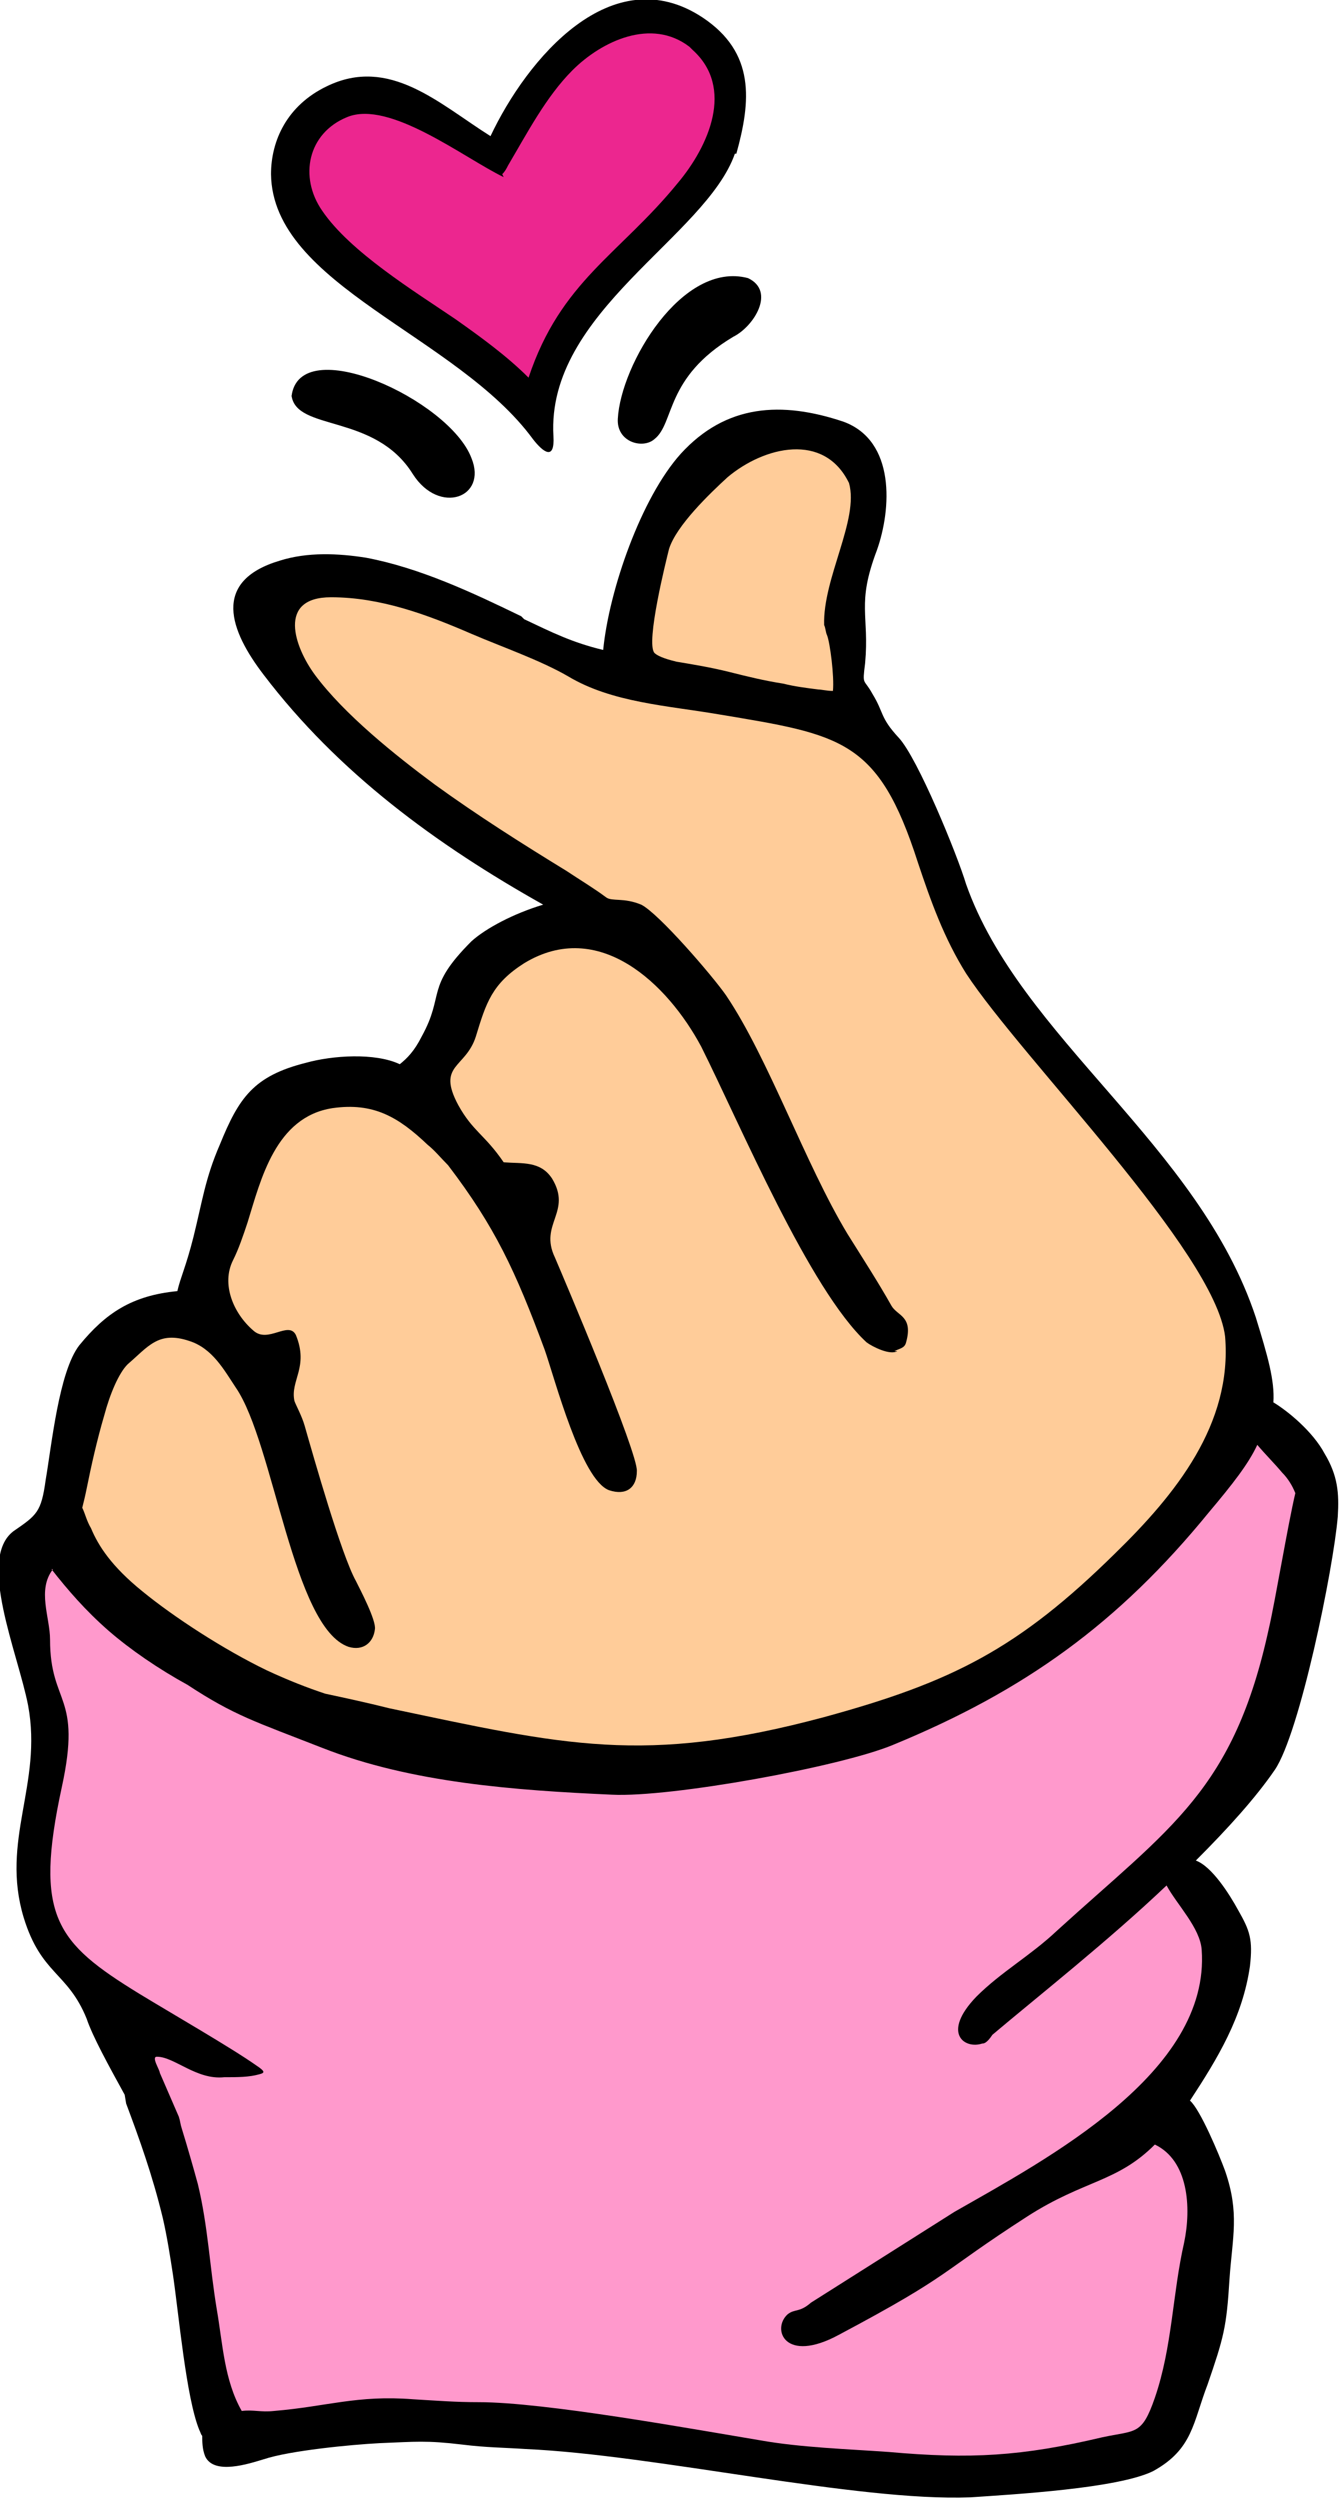 <?xml version="1.0" encoding="UTF-8"?>
<!DOCTYPE svg PUBLIC "-//W3C//DTD SVG 1.1//EN" "http://www.w3.org/Graphics/SVG/1.1/DTD/svg11.dtd">
<!-- Creator: CorelDRAW -->
<svg xmlns="http://www.w3.org/2000/svg" xml:space="preserve" width="7.878mm" height="14.683mm" version="1.1" style="shape-rendering:geometricPrecision; text-rendering:geometricPrecision; image-rendering:optimizeQuality; fill-rule:evenodd; clip-rule:evenodd"
viewBox="0 0 9.16 17.08"
 xmlns:xlink="http://www.w3.org/1999/xlink"
 xmlns:xodm="http://www.corel.com/coreldraw/odm/2003">
 <defs>
  <style type="text/css">
   <![CDATA[
    .fil3 {fill:#EC268F}
    .fil0 {fill:black}
    .fil1 {fill:#FF99CC}
    .fil2 {fill:#FFCC99}
   ]]>
  </style>
 </defs>
 <g id="Camada_x0020_1">
  <g id="Figs_Desenho_VarCor_001_x0020_a">
   <path class="fil0" d="M3.58 4.23c0.19,0.09 0.33,0.16 0.54,0.21 0.04,-0.41 0.26,-1.04 0.53,-1.34 0.31,-0.34 0.69,-0.36 1.11,-0.22 0.36,0.13 0.33,0.6 0.23,0.88 -0.14,0.37 -0.05,0.44 -0.08,0.77 -0.02,0.16 -0.01,0.1 0.05,0.21 0.08,0.13 0.05,0.16 0.18,0.3 0.13,0.14 0.4,0.8 0.46,1 0.37,1.05 1.59,1.78 1.98,2.96 0.08,0.26 0.13,0.43 0.12,0.58 0.1,0.06 0.27,0.2 0.35,0.35 0.09,0.15 0.1,0.27 0.09,0.43 -0.03,0.36 -0.26,1.48 -0.43,1.73 -0.13,0.19 -0.32,0.4 -0.54,0.62 0.11,0.04 0.23,0.23 0.29,0.34 0.08,0.14 0.1,0.2 0.08,0.38 -0.05,0.35 -0.22,0.63 -0.41,0.92 0.07,0.06 0.2,0.37 0.24,0.48 0.1,0.29 0.05,0.45 0.03,0.74 -0.02,0.33 -0.04,0.4 -0.15,0.72 -0.1,0.26 -0.1,0.44 -0.37,0.59 -0.24,0.12 -0.96,0.16 -1.25,0.18 -0.78,0.03 -2.15,-0.29 -3.04,-0.33 -0.15,-0.01 -0.27,-0.01 -0.43,-0.03 -0.25,-0.03 -0.32,-0.02 -0.57,-0.01 -0.19,0.01 -0.61,0.05 -0.79,0.11 -0.1,0.03 -0.34,0.11 -0.4,-0.02 -0.02,-0.05 -0.02,-0.1 -0.02,-0.14 -0.01,-0.01 -0.01,-0.02 -0.02,-0.04 -0.09,-0.22 -0.14,-0.79 -0.18,-1.06 -0.02,-0.13 -0.04,-0.26 -0.07,-0.39 -0.07,-0.29 -0.16,-0.54 -0.25,-0.78l-0.01 -0.06c-0.11,-0.2 -0.22,-0.4 -0.26,-0.52 -0.13,-0.32 -0.31,-0.3 -0.43,-0.69 -0.16,-0.53 0.13,-0.91 0.03,-1.45 -0.07,-0.36 -0.35,-1 -0.1,-1.19 0.16,-0.11 0.19,-0.13 0.22,-0.35 0.04,-0.23 0.09,-0.74 0.23,-0.92 0.18,-0.22 0.36,-0.34 0.67,-0.37 0.02,-0.09 0.06,-0.17 0.11,-0.37 0.06,-0.24 0.08,-0.4 0.18,-0.63 0.13,-0.32 0.23,-0.47 0.59,-0.56 0.18,-0.05 0.47,-0.07 0.64,0.01 0.05,-0.04 0.1,-0.09 0.15,-0.19 0.16,-0.29 0.02,-0.33 0.34,-0.65 0.1,-0.09 0.29,-0.19 0.49,-0.25 -0.73,-0.41 -1.4,-0.9 -1.91,-1.57 -0.23,-0.3 -0.36,-0.64 0.11,-0.78 0.19,-0.06 0.4,-0.05 0.59,-0.02 0.37,0.07 0.73,0.24 1.06,0.4zm1.53 -2.33c0.19,0.09 0.04,0.33 -0.1,0.4 -0.47,0.28 -0.4,0.59 -0.54,0.7 -0.08,0.07 -0.26,0.02 -0.25,-0.14 0.02,-0.37 0.44,-1.08 0.89,-0.96zm-3.12 0.81c0.05,-0.45 1.08,0.02 1.23,0.42 0.11,0.27 -0.22,0.39 -0.4,0.11 -0.26,-0.42 -0.8,-0.29 -0.83,-0.54zm3.04 -1.66c0.1,-0.36 0.13,-0.69 -0.23,-0.93 -0.62,-0.41 -1.2,0.28 -1.45,0.81 -0.35,-0.22 -0.69,-0.55 -1.12,-0.34 -0.27,0.13 -0.38,0.37 -0.38,0.6 0.01,0.76 1.27,1.1 1.79,1.81 0.07,0.09 0.15,0.15 0.14,-0.02 -0.05,-0.85 1.04,-1.36 1.24,-1.93z"/>
   <path class="fil1" d="M0.36 10.72c-0.11,0.14 -0.02,0.33 -0.02,0.48 0,0.45 0.22,0.37 0.08,1.01 -0.19,0.88 -0.04,1.06 0.53,1.41l0 -0c0.23,0.14 0.63,0.37 0.8,0.49 0.06,0.04 0.06,0.05 0.02,0.06 -0.07,0.02 -0.15,0.02 -0.24,0.02 -0.19,0.02 -0.34,-0.14 -0.46,-0.14 -0.04,0 0.02,0.09 0.02,0.11l0.13 0.3c0.01,0.03 0.01,0.05 0.02,0.08 0.04,0.13 0.08,0.27 0.11,0.38 0.07,0.29 0.08,0.56 0.13,0.86 0.04,0.23 0.05,0.48 0.17,0.69 0.08,-0.01 0.13,0.01 0.22,-0 0.36,-0.03 0.57,-0.11 0.95,-0.08 0.17,0.01 0.29,0.02 0.45,0.02 0.45,-0 1.44,0.18 1.92,0.26 0.28,0.05 0.6,0.06 0.88,0.08 0.56,0.05 0.91,0.03 1.46,-0.1 0.23,-0.05 0.27,-0.01 0.36,-0.27 0.12,-0.35 0.12,-0.71 0.2,-1.06 0.05,-0.24 0.03,-0.56 -0.2,-0.67 -0.26,0.26 -0.48,0.24 -0.87,0.49 -0.62,0.4 -0.5,0.39 -1.29,0.81 -0.37,0.2 -0.46,-0.04 -0.35,-0.14 0.05,-0.04 0.08,-0.01 0.16,-0.08l0.98 -0.62c0.63,-0.36 1.75,-0.95 1.69,-1.79 -0.01,-0.15 -0.17,-0.31 -0.24,-0.44 -0.4,0.38 -0.87,0.75 -1.19,1.02 -0.04,0.06 -0.06,0.06 -0.07,0.06l0 0c-0.12,0.04 -0.28,-0.07 -0.04,-0.32 0.17,-0.17 0.37,-0.28 0.55,-0.45 0.78,-0.71 1.21,-0.96 1.45,-2.07 0.04,-0.17 0.13,-0.71 0.18,-0.92 -0.02,-0.05 -0.05,-0.1 -0.09,-0.14 -0.05,-0.06 -0.12,-0.13 -0.17,-0.19 -0.06,0.13 -0.17,0.27 -0.33,0.46 -0.62,0.76 -1.26,1.22 -2.16,1.59 -0.36,0.15 -1.52,0.36 -1.92,0.34 -0.66,-0.03 -1.37,-0.08 -1.98,-0.32 -0.46,-0.18 -0.6,-0.22 -0.92,-0.43 -0.2,-0.11 -0.39,-0.24 -0.54,-0.37 -0.16,-0.14 -0.28,-0.28 -0.39,-0.42z"/>
   <path class="fil2" d="M5.69 4.72c0.01,-0.1 -0.02,-0.33 -0.04,-0.38 -0.01,-0.02 -0.01,-0.05 -0.02,-0.07 -0.01,-0.32 0.24,-0.72 0.17,-0.97 -0.17,-0.35 -0.58,-0.25 -0.83,-0.04 -0.12,0.11 -0.35,0.33 -0.4,0.49 -0.02,0.08 -0.16,0.64 -0.1,0.71 0.03,0.03 0.11,0.05 0.15,0.06 0.12,0.02 0.24,0.04 0.36,0.07 0.12,0.03 0.24,0.06 0.37,0.08 0.08,0.02 0.16,0.03 0.24,0.04 0.02,0 0.06,0.01 0.1,0.01zm0.44 4.51c-0.05,0.03 -0.17,-0.03 -0.21,-0.06 -0.39,-0.36 -0.86,-1.48 -1.13,-2.02 -0.23,-0.43 -0.7,-0.88 -1.21,-0.57 -0.22,0.14 -0.26,0.27 -0.33,0.5 -0.07,0.22 -0.27,0.19 -0.12,0.47 0.1,0.18 0.18,0.2 0.31,0.39 0.13,0.01 0.25,-0.01 0.33,0.11 0.14,0.23 -0.09,0.31 0.02,0.54 0.06,0.14 0.57,1.34 0.56,1.46 -0,0.11 -0.07,0.17 -0.19,0.13 -0.19,-0.07 -0.37,-0.76 -0.44,-0.96 -0.2,-0.54 -0.34,-0.84 -0.66,-1.26 -0.05,-0.05 -0.09,-0.1 -0.14,-0.14 -0.2,-0.19 -0.37,-0.29 -0.65,-0.25 -0.39,0.06 -0.49,0.49 -0.58,0.78 -0.03,0.09 -0.06,0.18 -0.1,0.26 -0.08,0.16 0,0.36 0.14,0.48 0.1,0.09 0.24,-0.07 0.29,0.03 0.09,0.22 -0.04,0.31 -0.01,0.45 0.01,0.03 0.05,0.1 0.07,0.17 0.06,0.21 0.25,0.88 0.35,1.06 0.03,0.06 0.14,0.27 0.13,0.33 -0.01,0.09 -0.08,0.15 -0.18,0.12 -0.38,-0.13 -0.51,-1.39 -0.77,-1.77 -0.08,-0.12 -0.16,-0.27 -0.32,-0.32 -0.21,-0.07 -0.28,0.04 -0.42,0.16 -0.06,0.06 -0.12,0.2 -0.16,0.35l-0 -0c-0.05,0.17 -0.09,0.35 -0.12,0.5 -0.01,0.05 -0.02,0.09 -0.03,0.13 0.02,0.04 0.03,0.09 0.06,0.14 0.05,0.12 0.14,0.26 0.35,0.43 0.22,0.18 0.56,0.4 0.85,0.54 0.15,0.07 0.28,0.12 0.4,0.16 0.14,0.03 0.28,0.06 0.44,0.1 1.19,0.25 1.74,0.39 2.97,0.06 0.88,-0.24 1.33,-0.47 1.99,-1.12 0.41,-0.4 0.8,-0.88 0.75,-1.48 -0.07,-0.58 -1.39,-1.9 -1.77,-2.48 -0.15,-0.24 -0.24,-0.49 -0.33,-0.76 -0.27,-0.84 -0.52,-0.87 -1.36,-1.01 -0.35,-0.06 -0.73,-0.08 -1.03,-0.26 -0.19,-0.11 -0.45,-0.2 -0.66,-0.29 -0.3,-0.13 -0.62,-0.25 -0.96,-0.25 -0.37,-0 -0.25,0.34 -0.11,0.53 0.2,0.27 0.55,0.55 0.82,0.75 0.29,0.21 0.59,0.4 0.9,0.59 0.09,0.06 0.19,0.12 0.27,0.18 0.04,0.03 0.12,-0 0.24,0.05 0.12,0.06 0.49,0.49 0.58,0.62 0.29,0.43 0.54,1.15 0.83,1.63 0.1,0.16 0.21,0.33 0.3,0.49 0.04,0.07 0.15,0.07 0.1,0.25 -0.01,0.04 -0.04,0.04 -0.08,0.06z"/>
   <path class="fil3" d="M3.44 1.21c-0.27,-0.13 -0.78,-0.53 -1.07,-0.41 -0.27,0.11 -0.33,0.41 -0.17,0.64 0.19,0.28 0.63,0.55 0.91,0.74 0.17,0.12 0.35,0.25 0.5,0.4 0.22,-0.66 0.62,-0.84 1.02,-1.33 0.21,-0.25 0.39,-0.65 0.1,-0.91l-0.02 -0.02c-0.26,-0.2 -0.6,-0.04 -0.8,0.16 -0.18,0.18 -0.31,0.43 -0.44,0.65 -0.01,0.02 -0.02,0.04 -0.04,0.06z"/>
  </g>
 </g>
</svg>

